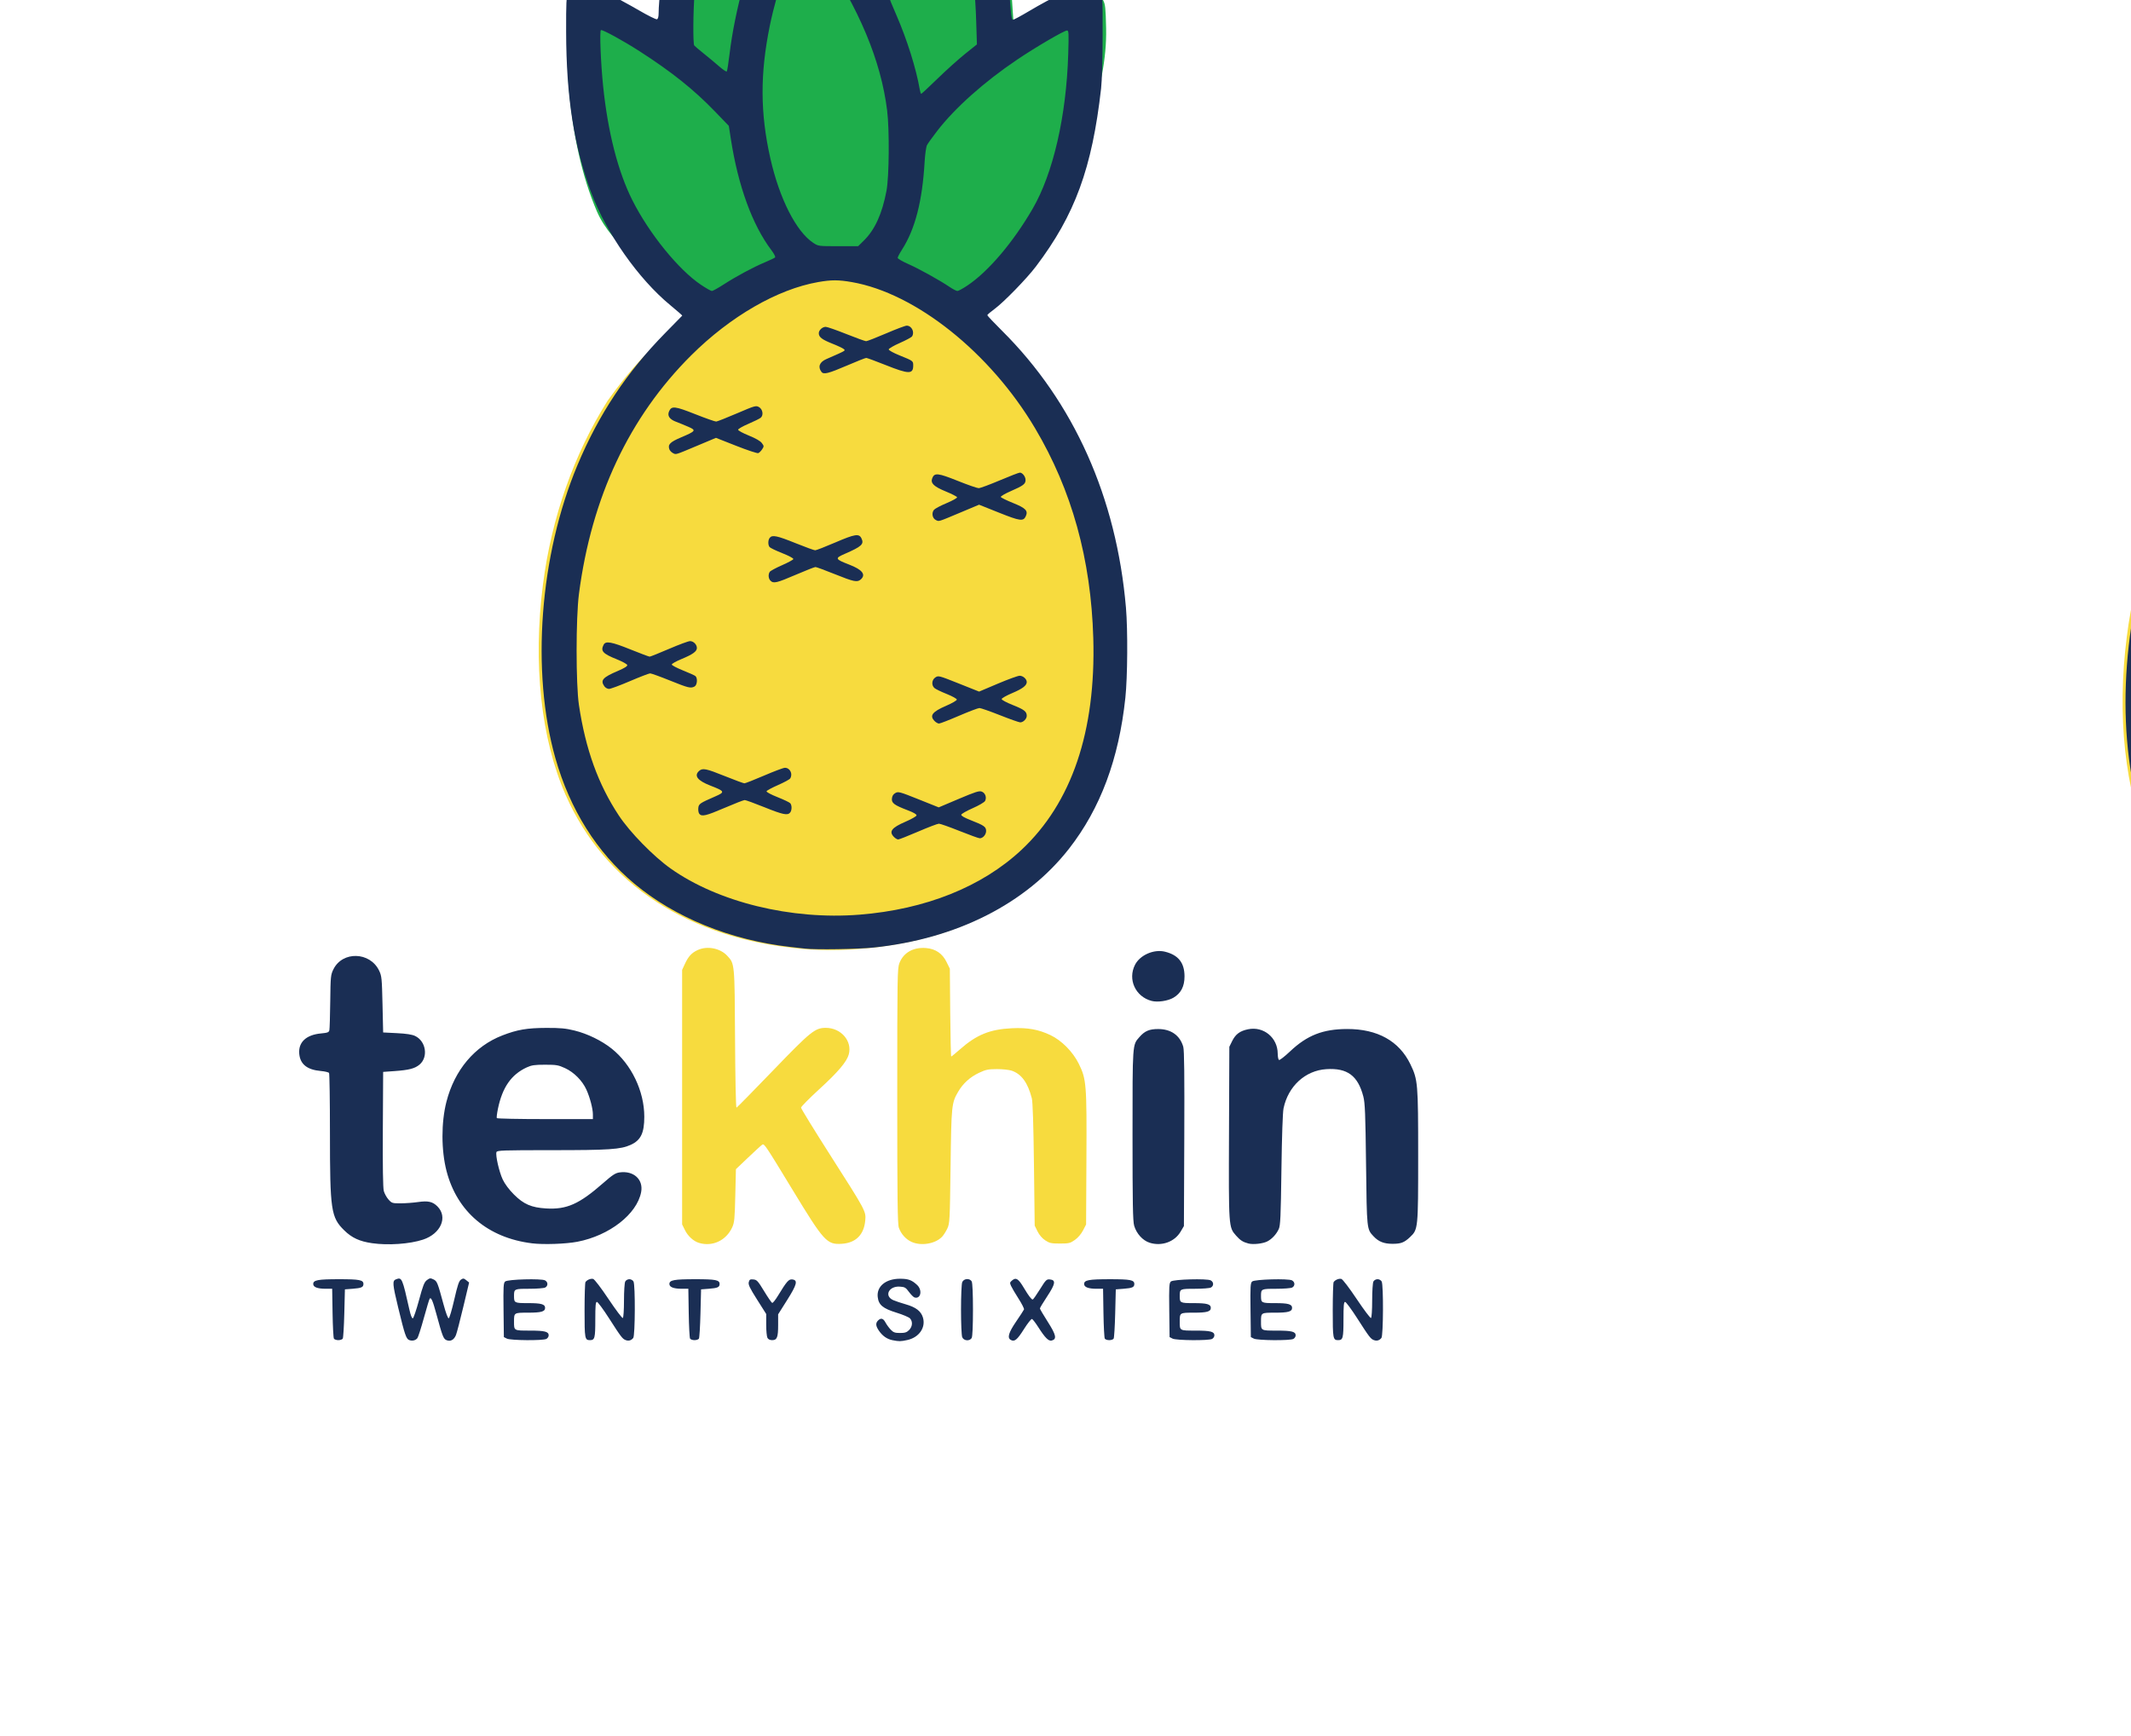 <?xml version="1.0" encoding="UTF-8" standalone="no"?>
<!-- Created with Inkscape (http://www.inkscape.org/) -->

<svg
   xmlns:dc="http://purl.org/dc/elements/1.1/"
   xmlns:cc="http://creativecommons.org/ns#"
   xmlns:rdf="http://www.w3.org/1999/02/22-rdf-syntax-ns#"
   xmlns:svg="http://www.w3.org/2000/svg"
   xmlns="http://www.w3.org/2000/svg"
   xmlns:sodipodi="http://sodipodi.sourceforge.net/DTD/sodipodi-0.dtd"
   xmlns:inkscape="http://www.inkscape.org/namespaces/inkscape"
   id="svg4190"
   version="1.1"
   inkscape:version="0.91 r13725"
   width="534.9"
   height="435.9"
   viewBox="0 0 534.9 435.9"
   sodipodi:docname="tekhin2016.svg"
   inkscape:export-filename="/home/lyle/Downloads/blocks_v3_basic_3.0.1/images/tekhin2016.png"
   inkscape:export-xdpi="56.25"
   inkscape:export-ydpi="56.25">
  <defs
     id="defs4194" />
  <sodipodi:namedview
     pagecolor="#ffffff"
     bordercolor="#666666"
     borderopacity="1"
     objecttolerance="10"
     gridtolerance="10"
     guidetolerance="10"
     inkscape:pageopacity="0"
     inkscape:pageshadow="2"
     inkscape:window-width="1920"
     inkscape:window-height="1056"
     id="namedview4192"
     showgrid="false"
     inkscape:zoom="1.0541409"
     inkscape:cx="757.35626"
     inkscape:cy="278.47183"
     inkscape:window-x="0"
     inkscape:window-y="24"
     inkscape:window-maximized="1"
     inkscape:current-layer="svg4190"
     showguides="false" />
  <g
     id="g4218"
     transform="translate(-119.452,-82.011)"
     inkscape:export-filename="/home/lyle/Downloads/blocks_v3_basic_3.0.1/images/tekhin2016.png"
     inkscape:export-xdpi="56.25"
     inkscape:export-ydpi="56.25">
    <path
       style="fill:#f7db3e"
       d="m 294.927,394.056 c -1.391,-0.418 -2.781,-1.676 -3.54,-3.204 l -0.715,-1.44 0,-31.95 0,-31.95 0.69,-1.496 c 0.873,-1.893 1.697,-2.788 3.21,-3.487 2.394,-1.105 5.622,-0.485 7.413,1.424 1.884,2.009 1.869,1.841 1.971,20.904 0.053,9.974 0.207,17.305 0.36,17.25 0.147,-0.052 4.25,-4.23 9.118,-9.284 9.531,-9.895 10.601,-10.761 13.306,-10.761 3.805,0 6.66,3.292 5.766,6.648 -0.492,1.847 -2.664,4.412 -7.428,8.771 -2.506,2.293 -4.556,4.37 -4.556,4.617 0,0.246 3.301,5.618 7.335,11.936 8.951,14.02 8.988,14.089 8.78,16.39 -0.325,3.585 -2.372,5.626 -5.868,5.851 -3.762,0.242 -4.47,-0.531 -12.328,-13.461 -6.887,-11.332 -7.149,-11.723 -7.648,-11.432 -0.217,0.126 -1.795,1.565 -3.507,3.197 l -3.113,2.967 -0.157,6.633 c -0.139,5.885 -0.227,6.785 -0.781,7.983 -1.525,3.298 -4.948,4.903 -8.307,3.895 z m 53.332,-0.259 c -1.436,-0.652 -2.632,-1.986 -3.187,-3.553 -0.325,-0.918 -0.401,-7.192 -0.401,-33.083 0,-30.146 0.031,-32.03 0.544,-33.361 1.015,-2.632 3.506,-4.038 6.685,-3.774 2.368,0.196 4.093,1.361 5.123,3.46 l 0.847,1.725 0.095,11.025 c 0.052,6.064 0.165,11.025 0.251,11.025 0.086,0 1.055,-0.795 2.155,-1.767 4.192,-3.705 7.553,-5.074 13.099,-5.337 3.936,-0.187 6.658,0.302 9.672,1.736 2.794,1.33 5.62,4.191 7.094,7.182 1.912,3.882 2.011,5.111 1.917,23.871 l -0.083,16.482 -0.766,1.489 c -0.464,0.901 -1.273,1.845 -2.051,2.392 -1.176,0.827 -1.493,0.903 -3.756,0.903 -2.179,0 -2.615,-0.095 -3.688,-0.805 -0.764,-0.506 -1.481,-1.342 -1.928,-2.25 l -0.711,-1.445 -0.185,-15.3 c -0.121,-10.009 -0.306,-15.767 -0.533,-16.65 -1.007,-3.915 -2.569,-6.075 -5.018,-6.937 -0.64,-0.225 -2.312,-0.408 -3.714,-0.406 -2.228,0.004 -2.802,0.123 -4.545,0.944 -2.224,1.048 -3.989,2.648 -5.2,4.714 -1.666,2.844 -1.72,3.372 -1.922,18.785 -0.179,13.687 -0.212,14.303 -0.822,15.6 -0.35,0.743 -0.942,1.669 -1.317,2.059 -1.699,1.77 -5.262,2.365 -7.656,1.277 z m -27.438,-73.568 c -28.419,-2.484 -49.528,-16.216 -59.386,-38.635 -6.199,-14.097 -8.236,-32.987 -5.696,-52.833 2.149,-16.798 7.77,-32.765 16.258,-46.187 21.638,-30.266 50.055,-41.358 91.423,-20.707 5.107,5.189 16.405,13.188 20.115,18.787 9.729,14.682 15.471,30.9 17.882,50.511 0.766,6.229 0.764,22.203 -0.003,27.747 -1.4,10.12 -3.569,17.654 -7.258,25.218 -3.256,6.676 -6.981,11.78 -12.474,17.09 -6.347,6.137 -13.8,10.726 -22.869,14.082 -11.159,4.129 -25.642,6.008 -37.992,4.928 z"
       id="path4224"
       inkscape:connector-curvature="0"
       sodipodi:nodetypes="cscccsssscssssssssscscsscssscsscssssssscccscccsscccssssscssccsscssscc" />
    <path
       style="fill:#1eae4b"
       d="m 295.382,162.41 c -0.508,-0.437 -4.314,-5.442 -5.558,-6.485 -6.39,-5.353 -16.825,-12.134 -20.574,-20.91 -3.729,-8.731 -6.085,-19.35 -7.104,-32.025 -0.419,-5.209 -0.423,-18.539 -0.005,-20.088 0.387,-1.436 1.99,-2.931 3.434,-3.202 0.57,-0.107 1.552,-0.032 2.181,0.167 1.57,0.496 10.273,5.007 13.831,7.169 1.603,0.974 3.006,1.683 3.119,1.575 0.113,-0.108 0.351,-2.086 0.529,-4.396 0.178,-2.31 0.536,-5.888 0.795,-7.95 1.018,-8.116 3.726,-20.416 4.922,-22.351 1.173,-1.899 4.011,-2.517 5.999,-1.308 1.536,0.934 6.806,5.319 10.846,9.026 2.443,2.241 3.592,3.116 3.754,2.857 0.128,-0.205 1.048,-2.263 2.044,-4.573 2.987,-6.931 3.842,-7.952 6.652,-7.949 1.537,0.002 2.751,0.791 4.336,2.82 0.721,0.923 1.451,1.679 1.621,1.679 0.171,0 1.415,-1.591 2.766,-3.535 3.124,-4.497 9.474,-12.428 11.282,-14.09 1.251,-1.15 1.536,-1.275 2.909,-1.275 1.77,0 3.005,0.554 3.834,1.72 0.759,1.068 4.119,9.601 5.76,14.63 0.7,2.145 1.385,4.022 1.521,4.171 0.293,0.319 0.51,0.173 4.225,-2.851 1.541,-1.254 3.233,-2.503 3.761,-2.775 2.038,-1.051 4.575,-0.321 5.782,1.664 0.323,0.531 1.127,3.198 1.787,5.928 2.039,8.431 3.462,17.615 3.817,24.635 0.109,2.145 0.28,3.952 0.382,4.015 0.101,0.063 1.802,-0.829 3.778,-1.981 5.211,-3.038 12.831,-6.815 14.153,-7.016 1.626,-0.247 3.613,0.832 4.406,2.391 0.523,1.029 0.617,1.932 0.729,7.065 0.339,15.455 -7.136,31.175 -11.321,42.497 -3.384,9.155 -11.605,19.054 -18.703,25.892 -1.546,1.49 -1.507,3.64 -2.291,4.2 -0.784,0.56 3.271,1.155 3.271,1.322 -32.619,-20.621 -44.924,-17.405 -72.669,-0.661 z"
       id="path4222"
       inkscape:connector-curvature="0"
       sodipodi:nodetypes="cssscssssssssscssssssssscssssscssssssscc" />
    <path
       style="fill:#1a2e54"
       d="m 222.171,418.444 c -0.762,-0.282 -1.12,-1.335 -2.774,-8.172 -1.432,-5.916 -1.494,-6.721 -0.546,-7.079 1.488,-0.562 1.57,-0.376 3.388,7.715 0.306,1.36 0.624,2.147 0.84,2.075 0.191,-0.064 0.887,-2.116 1.547,-4.561 1,-3.704 1.332,-4.543 1.991,-5.033 0.703,-0.523 0.883,-0.543 1.628,-0.18 0.923,0.449 1.037,0.734 2.556,6.344 0.576,2.127 1.09,3.492 1.292,3.425 0.184,-0.061 0.807,-2.177 1.384,-4.701 0.829,-3.625 1.183,-4.678 1.682,-5.008 0.556,-0.368 0.717,-0.349 1.339,0.155 l 0.707,0.573 -1.458,6.11 c -0.802,3.361 -1.63,6.538 -1.839,7.061 -0.483,1.207 -1.344,1.694 -2.331,1.318 -0.816,-0.31 -1.043,-0.886 -2.601,-6.619 -0.902,-3.319 -1.289,-4.21 -1.663,-3.835 -0.096,0.096 -0.753,2.277 -1.46,4.846 -0.707,2.569 -1.445,4.863 -1.64,5.098 -0.474,0.571 -1.268,0.754 -2.04,0.468 z m 54.355,0.019 c -0.827,-0.31 -1.174,-0.763 -4.191,-5.471 -1.454,-2.269 -2.827,-4.125 -3.051,-4.125 -0.325,0 -0.407,0.9 -0.407,4.44 0,4.659 -0.131,5.16 -1.35,5.16 -1.282,0 -1.35,-0.382 -1.345,-7.485 0.002,-3.721 0.104,-6.912 0.225,-7.091 0.38,-0.562 1.332,-0.952 1.936,-0.794 0.333,0.087 1.98,2.245 3.869,5.071 1.809,2.706 3.418,4.839 3.577,4.741 0.162,-0.1 0.289,-2.014 0.289,-4.38 0,-2.323 0.139,-4.462 0.311,-4.782 0.176,-0.329 0.626,-0.58 1.039,-0.58 0.414,0 0.863,0.251 1.039,0.58 0.472,0.881 0.414,13.577 -0.064,14.17 -0.506,0.628 -1.153,0.816 -1.875,0.545 z m 66.956,0.013 c -1.377,-0.266 -2.52,-1.068 -3.431,-2.407 -0.795,-1.167 -0.852,-1.883 -0.204,-2.532 0.721,-0.721 1.305,-0.567 1.868,0.491 0.281,0.529 0.872,1.339 1.313,1.8 0.673,0.703 1.048,0.838 2.339,0.838 1.232,0 1.683,-0.146 2.273,-0.736 0.856,-0.856 0.959,-2.12 0.238,-2.917 -0.274,-0.303 -1.799,-0.952 -3.388,-1.442 -3.447,-1.064 -4.505,-1.95 -4.725,-3.956 -0.292,-2.667 2.051,-4.574 5.611,-4.566 2.073,0.004 2.95,0.325 4.275,1.561 1.396,1.302 0.926,3.596 -0.643,3.138 -0.265,-0.078 -0.892,-0.701 -1.393,-1.386 -0.811,-1.108 -1.062,-1.255 -2.291,-1.335 -2.776,-0.181 -4.015,2.34 -1.666,3.389 0.532,0.238 1.94,0.71 3.13,1.05 2.568,0.734 3.848,1.717 4.329,3.322 0.755,2.519 -0.984,5.015 -3.933,5.648 -1.689,0.362 -2.018,0.366 -3.703,0.04 z m 29.687,-0.064 c -0.937,-0.524 -0.553,-1.845 1.342,-4.615 1.009,-1.475 1.897,-2.841 1.974,-3.035 0.077,-0.195 -0.535,-1.41 -1.361,-2.7 -0.825,-1.29 -1.675,-2.733 -1.888,-3.206 -0.353,-0.782 -0.325,-0.911 0.304,-1.421 0.956,-0.774 1.541,-0.39 2.911,1.904 1.208,2.023 1.895,2.927 2.228,2.927 0.115,0 0.928,-1.154 1.807,-2.565 1.493,-2.399 1.657,-2.559 2.519,-2.475 1.529,0.149 1.371,1.107 -0.704,4.254 -1.003,1.521 -1.824,2.884 -1.824,3.027 0,0.144 0.891,1.659 1.981,3.368 2.097,3.29 2.318,4.338 0.985,4.687 -0.786,0.205 -1.661,-0.667 -3.386,-3.376 -0.676,-1.061 -1.382,-1.979 -1.569,-2.038 -0.187,-0.06 -1.101,1.097 -2.031,2.571 -1.685,2.67 -2.351,3.216 -3.287,2.693 z m 91.157,0.05 c -0.827,-0.31 -1.174,-0.763 -4.191,-5.471 -1.454,-2.269 -2.827,-4.125 -3.051,-4.125 -0.325,0 -0.407,0.9 -0.407,4.44 0,4.659 -0.131,5.16 -1.35,5.16 -1.282,0 -1.35,-0.382 -1.345,-7.485 0.003,-3.721 0.104,-6.912 0.225,-7.091 0.38,-0.562 1.332,-0.952 1.936,-0.794 0.333,0.087 1.98,2.245 3.869,5.071 1.809,2.706 3.418,4.839 3.577,4.741 0.162,-0.1 0.289,-2.014 0.289,-4.38 0,-2.323 0.139,-4.462 0.311,-4.782 0.176,-0.329 0.626,-0.58 1.039,-0.58 0.414,0 0.863,0.251 1.039,0.58 0.472,0.881 0.414,13.577 -0.064,14.17 -0.506,0.628 -1.153,0.816 -1.875,0.545 z m -261.057,-0.371 c -0.133,-0.206 -0.286,-3.109 -0.34,-6.45 l -0.097,-6.075 -1.608,0 c -2.079,0 -3.147,-0.407 -3.147,-1.2 0,-0.983 1.172,-1.2 6.489,-1.2 5.121,0 6.111,0.193 6.111,1.193 0,0.817 -0.493,1.037 -2.7,1.207 l -1.95,0.15 -0.15,6 c -0.083,3.3 -0.259,6.169 -0.393,6.375 -0.133,0.206 -0.632,0.375 -1.107,0.375 -0.476,0 -0.974,-0.169 -1.107,-0.375 z m 43.407,-0.013 -0.75,-0.379 -0.081,-6.775 c -0.072,-6.022 -0.025,-6.821 0.42,-7.191 0.651,-0.542 9.06,-0.775 9.99,-0.277 0.781,0.418 0.802,1.392 0.04,1.8 -0.319,0.171 -2.127,0.311 -4.018,0.311 -3.737,0 -3.802,0.03 -3.802,1.8 0,1.752 0.093,1.8 3.502,1.8 3.337,0 4.298,0.268 4.298,1.2 0,0.932 -0.961,1.2 -4.298,1.2 -3.517,0 -3.502,-0.01 -3.502,2.25 0,2.288 -0.066,2.25 3.952,2.25 3.771,0 4.748,0.247 4.748,1.2 0,0.318 -0.261,0.719 -0.58,0.889 -0.853,0.457 -8.989,0.393 -9.92,-0.077 z m 45.993,0.013 c -0.133,-0.206 -0.286,-3.109 -0.34,-6.45 l -0.097,-6.075 -1.608,0 c -2.079,-1.2e-4 -3.147,-0.407 -3.147,-1.2 0,-0.983 1.172,-1.2 6.489,-1.2 5.121,0 6.111,0.193 6.111,1.193 0,0.817 -0.493,1.037 -2.7,1.207 l -1.95,0.15 -0.15,6 c -0.083,3.3 -0.259,6.169 -0.393,6.375 -0.133,0.206 -0.632,0.375 -1.107,0.375 -0.476,0 -0.974,-0.169 -1.107,-0.375 z m 19.418,-0.205 c -0.171,-0.319 -0.311,-1.797 -0.311,-3.285 l 0,-2.705 -2.284,-3.607 c -1.851,-2.923 -2.248,-3.755 -2.09,-4.383 0.166,-0.662 0.337,-0.762 1.159,-0.683 0.865,0.084 1.142,0.385 2.694,2.943 0.952,1.567 1.862,2.895 2.023,2.949 0.161,0.055 0.8,-0.733 1.42,-1.75 2.241,-3.678 2.735,-4.244 3.617,-4.142 1.465,0.169 1.198,1.245 -1.281,5.175 l -2.26,3.582 0,2.663 c 0,3.126 -0.274,3.823 -1.5,3.823 -0.562,0 -0.991,-0.209 -1.189,-0.58 z m 48.882,-0.189 c -0.161,-0.423 -0.293,-3.52 -0.293,-6.881 0,-3.361 0.132,-6.457 0.293,-6.88 0.37,-0.972 1.913,-1.094 2.397,-0.189 0.187,0.349 0.311,3.17 0.311,7.07 0,3.9 -0.124,6.721 -0.311,7.07 -0.484,0.905 -2.027,0.783 -2.397,-0.189 z m 35.8,0.395 c -0.133,-0.206 -0.286,-3.109 -0.34,-6.45 l -0.097,-6.075 -1.608,0 c -2.079,0 -3.147,-0.407 -3.147,-1.2 0,-0.983 1.172,-1.2 6.489,-1.2 5.121,0 6.111,0.193 6.111,1.193 0,0.817 -0.493,1.037 -2.7,1.207 l -1.95,0.15 -0.15,6 c -0.083,3.3 -0.259,6.169 -0.393,6.375 -0.134,0.206 -0.632,0.375 -1.107,0.375 -0.476,0 -0.974,-0.169 -1.107,-0.375 z m 17.007,-0.013 -0.75,-0.379 -0.081,-6.775 c -0.072,-6.022 -0.025,-6.821 0.42,-7.191 0.651,-0.542 9.06,-0.775 9.99,-0.277 0.781,0.418 0.802,1.392 0.04,1.8 -0.319,0.171 -2.127,0.311 -4.018,0.311 -3.737,0 -3.802,0.03 -3.802,1.8 0,1.752 0.093,1.8 3.502,1.8 3.337,0 4.298,0.268 4.298,1.2 0,0.932 -0.961,1.2 -4.298,1.2 -3.517,0 -3.502,-0.01 -3.502,2.25 0,2.288 -0.066,2.25 3.952,2.25 3.771,0 4.748,0.247 4.748,1.2 0,0.318 -0.261,0.719 -0.58,0.889 -0.853,0.457 -8.989,0.393 -9.92,-0.077 z m 20.4,0 -0.75,-0.379 -0.081,-6.775 c -0.072,-6.022 -0.025,-6.821 0.42,-7.191 0.651,-0.542 9.06,-0.775 9.99,-0.277 0.781,0.418 0.802,1.392 0.04,1.8 -0.319,0.171 -2.127,0.311 -4.018,0.311 -3.737,0 -3.802,0.03 -3.802,1.8 0,1.752 0.093,1.8 3.502,1.8 3.337,0 4.298,0.268 4.298,1.2 0,0.932 -0.961,1.2 -4.298,1.2 -3.517,0 -3.502,-0.01 -3.502,2.25 0,2.288 -0.066,2.25 3.952,2.25 3.771,0 4.748,0.247 4.748,1.2 0,0.318 -0.261,0.719 -0.58,0.889 -0.853,0.457 -8.989,0.393 -9.92,-0.077 z m -221.332,-23.956 c -3.132,-0.449 -5.082,-1.349 -6.985,-3.223 -3.331,-3.281 -3.582,-4.99 -3.588,-24.43 -0.002,-8.114 -0.104,-14.902 -0.225,-15.084 -0.121,-0.182 -1.06,-0.405 -2.086,-0.496 -3.415,-0.302 -5.166,-1.706 -5.395,-4.326 -0.253,-2.893 1.732,-4.754 5.441,-5.1 1.69,-0.158 2,-0.277 2.12,-0.816 0.077,-0.347 0.176,-3.601 0.22,-7.231 0.076,-6.272 0.115,-6.673 0.798,-8.059 2.268,-4.608 9.163,-4.423 11.456,0.307 0.66,1.361 0.714,1.894 0.865,8.502 l 0.161,7.05 3.45,0.174 c 2.385,0.12 3.796,0.338 4.57,0.707 2.736,1.302 3.354,5.302 1.11,7.189 -1.168,0.983 -2.641,1.367 -6.23,1.623 l -2.901,0.207 -0.078,14.357 c -0.051,9.406 0.032,14.764 0.24,15.537 0.175,0.649 0.705,1.613 1.178,2.143 0.822,0.92 0.959,0.963 3.06,0.957 1.21,-0.003 3.154,-0.145 4.319,-0.314 2.556,-0.372 3.695,-0.119 4.9,1.085 2.679,2.678 0.865,6.867 -3.613,8.344 -3.345,1.103 -8.723,1.48 -12.788,0.897 z m 40.132,0.03 c -11.042,-1.367 -18.772,-7.901 -21.433,-18.12 -1.356,-5.205 -1.369,-12.202 -0.033,-17.415 2.05,-7.996 7.083,-13.968 14.043,-16.659 3.753,-1.451 6.191,-1.868 11.023,-1.885 3.513,-0.012 4.87,0.113 7.05,0.649 3.278,0.806 6.855,2.547 9.379,4.565 4.957,3.963 8.171,10.683 8.171,17.084 0,4.101 -0.878,5.913 -3.423,7.065 -2.518,1.14 -5.369,1.331 -19.858,1.331 -12.179,0 -13.657,0.051 -13.82,0.476 -0.295,0.768 0.659,4.959 1.568,6.892 0.525,1.116 1.575,2.521 2.811,3.759 2.432,2.437 4.392,3.287 8.084,3.504 5.18,0.305 8.297,-1.085 14.349,-6.397 2.305,-2.023 3.043,-2.503 4.077,-2.649 3.537,-0.5 6.027,1.773 5.419,4.949 -1.059,5.53 -7.953,10.901 -15.987,12.455 -2.898,0.56 -8.519,0.756 -11.42,0.397 z m 15.3,-32.323 c 0,-1.474 -0.74,-4.3 -1.643,-6.278 -1.025,-2.244 -3.109,-4.342 -5.337,-5.371 -1.685,-0.778 -2.183,-0.864 -5.02,-0.864 -2.625,0 -3.392,0.112 -4.599,0.669 -3.893,1.797 -6.126,5.007 -7.242,10.41 -0.236,1.143 -0.36,2.189 -0.277,2.325 0.084,0.136 5.545,0.247 12.135,0.247 l 11.982,0 0,-1.137 z m 139.746,32.178 c -1.731,-0.551 -3.306,-2.285 -3.885,-4.278 -0.33,-1.136 -0.41,-5.579 -0.41,-22.712 0,-23.213 -0.041,-22.628 1.726,-24.641 1.349,-1.537 2.478,-2.019 4.724,-2.018 3.214,0.003 5.463,1.597 6.287,4.459 0.25,0.869 0.32,7.238 0.254,23.1 l -0.091,21.9 -0.833,1.417 c -1.508,2.565 -4.769,3.729 -7.771,2.774 z m 24.804,0.195 c -1.357,-0.349 -2.073,-0.805 -3.101,-1.976 -1.884,-2.145 -1.873,-1.996 -1.782,-25.838 l 0.083,-21.572 0.701,-1.423 c 0.861,-1.748 1.949,-2.556 4.015,-2.98 3.881,-0.797 7.409,2.105 7.428,6.11 0.004,0.774 0.146,1.493 0.316,1.599 0.17,0.105 1.43,-0.869 2.799,-2.165 4.258,-4.03 8.237,-5.591 14.291,-5.606 7.635,-0.019 13.073,3.006 15.895,8.841 1.884,3.896 1.955,4.736 1.955,23.074 1.2e-4,18.211 -0.019,18.407 -2.032,20.312 -1.466,1.387 -2.285,1.702 -4.418,1.7 -2.138,-0.003 -3.473,-0.529 -4.731,-1.866 -1.726,-1.835 -1.704,-1.625 -1.902,-18.046 -0.154,-12.755 -0.262,-15.454 -0.683,-17.074 -1.362,-5.238 -4.019,-7.202 -9.288,-6.863 -5.286,0.339 -9.575,4.268 -10.738,9.837 -0.212,1.014 -0.416,6.968 -0.531,15.45 -0.159,11.747 -0.258,13.956 -0.667,14.85 -0.598,1.306 -1.702,2.499 -2.872,3.104 -1.101,0.57 -3.53,0.842 -4.738,0.531 z m -24.3,-60.9 c -4.066,-1.063 -6.057,-5.396 -4.172,-9.081 1.252,-2.447 4.742,-3.969 7.522,-3.28 3.36,0.833 4.901,2.785 4.901,6.211 0,2.511 -0.902,4.237 -2.792,5.345 -1.389,0.814 -3.968,1.194 -5.458,0.804 z m -87,-13.131 c -0.495,-0.058 -2.183,-0.251 -3.75,-0.429 -14.989,-1.706 -28.942,-7.384 -39.15,-15.928 -9.381,-7.853 -16.115,-18.574 -19.771,-31.479 -6.153,-21.719 -3.944,-50.945 5.561,-73.587 5.361,-12.77 12.341,-23.28 21.998,-33.124 2.316,-2.361 4.245,-4.33 4.287,-4.375 0.042,-0.046 -1.31,-1.226 -3.004,-2.624 -8.014,-6.613 -16.026,-18.029 -19.866,-28.307 -4.306,-11.525 -6.238,-23.945 -6.276,-40.351 -0.017,-7.381 0.047,-8.673 0.472,-9.45 0.872,-1.597 1.905,-2.324 3.52,-2.479 1.376,-0.132 1.822,0.021 5.798,1.989 2.369,1.173 6.173,3.223 8.452,4.556 2.279,1.333 4.332,2.351 4.561,2.263 0.277,-0.106 0.417,-0.649 0.417,-1.613 0,-2.755 0.938,-11.329 1.801,-16.461 0.971,-5.773 3.038,-14.616 3.786,-16.19 0.847,-1.785 3.005,-2.762 4.901,-2.218 1.505,0.432 7.651,5.385 12.981,10.463 1.276,1.215 2.493,2.143 2.705,2.061 0.212,-0.082 0.847,-1.278 1.41,-2.659 2.088,-5.12 3.848,-8.603 4.596,-9.093 2.506,-1.642 4.317,-1.208 6.847,1.639 1.023,1.151 1.956,2.093 2.074,2.093 0.118,0 0.726,-0.776 1.351,-1.725 1.949,-2.955 6.817,-9.377 9.722,-12.825 2.939,-3.488 4.403,-4.646 5.876,-4.648 1.294,-0.002 2.883,0.89 3.66,2.054 0.844,1.264 3.777,8.747 5.632,14.367 0.775,2.35 1.536,4.351 1.69,4.446 0.306,0.189 0.312,0.185 4.724,-3.383 4.168,-3.37 6.039,-3.754 8.203,-1.681 2.194,2.102 5.376,18.422 6.408,32.869 0.133,1.862 0.301,2.625 0.579,2.625 0.215,0 1.992,-0.954 3.948,-2.12 5.928,-3.534 12.852,-6.88 14.238,-6.88 1.522,0 2.732,0.625 3.62,1.87 0.699,0.979 0.699,0.98 0.69,11.03 -0.005,5.992 -0.159,11.382 -0.382,13.35 -2.267,20.029 -6.555,31.742 -16.364,44.7 -2.323,3.069 -8.122,9.019 -10.42,10.693 -0.976,0.711 -1.775,1.399 -1.775,1.53 0,0.131 1.661,1.889 3.692,3.907 18.02,17.911 28.733,41.854 31.107,69.519 0.482,5.615 0.406,17.391 -0.146,22.609 -1.627,15.39 -6.263,27.813 -14.146,37.908 -10.798,13.828 -28.234,22.648 -49.073,24.822 -3.933,0.41 -14.537,0.574 -17.184,0.266 z m 13.665,-8.526 c 16.555,-1.316 30.744,-6.994 40.657,-16.268 12.623,-11.81 18.703,-29.74 18.029,-53.161 -0.57,-19.803 -5.381,-37.148 -14.623,-52.711 -11.278,-18.994 -29.951,-33.884 -45.993,-36.676 -3.342,-0.582 -5.121,-0.583 -8.419,-0.008 -10.226,1.783 -22.065,8.613 -31.892,18.398 -15.551,15.484 -25.018,35.609 -28.177,59.896 -0.782,6.013 -0.784,22.684 -0.003,27.9 1.666,11.128 4.845,19.932 10.019,27.743 2.787,4.208 8.677,10.235 12.986,13.29 11.937,8.46 30.317,12.955 47.415,11.596 z m 8.685,-19.479 c -1.374,-1.374 -0.658,-2.341 2.85,-3.854 1.485,-0.64 2.737,-1.353 2.783,-1.583 0.054,-0.273 -0.69,-0.713 -2.137,-1.266 -3.468,-1.324 -4.151,-1.826 -4.039,-2.97 0.065,-0.662 0.334,-1.093 0.871,-1.393 0.73,-0.408 1.084,-0.312 5.827,1.586 l 5.05,2.021 5.018,-2.125 c 4.232,-1.792 5.138,-2.079 5.789,-1.831 0.886,0.337 1.288,1.482 0.824,2.348 -0.174,0.325 -1.567,1.139 -3.101,1.813 -1.532,0.673 -2.824,1.41 -2.872,1.637 -0.057,0.27 0.777,0.75 2.4,1.383 3.315,1.293 3.837,1.66 3.837,2.693 0,0.918 -0.799,1.84 -1.594,1.84 -0.273,0 -2.558,-0.825 -5.076,-1.833 -2.519,-1.008 -4.849,-1.832 -5.179,-1.83 -0.33,0.002 -2.671,0.894 -5.201,1.983 -2.531,1.089 -4.792,1.98 -5.025,1.98 -0.233,0 -0.694,-0.27 -1.024,-0.6 z m -48.884,-5.83 c -0.196,-0.237 -0.314,-0.878 -0.262,-1.425 0.104,-1.088 0.341,-1.252 4.255,-2.954 2.515,-1.094 2.422,-1.305 -1.179,-2.698 -3.255,-1.259 -4.215,-2.489 -2.882,-3.696 0.87,-0.788 1.751,-0.611 6.501,1.304 2.456,0.99 4.655,1.8 4.886,1.8 0.231,0 2.461,-0.877 4.955,-1.95 2.494,-1.073 4.834,-1.95 5.201,-1.95 1.288,0 2.048,1.541 1.325,2.685 -0.151,0.239 -1.522,0.981 -3.046,1.65 -1.524,0.669 -2.822,1.369 -2.885,1.558 -0.065,0.195 1.12,0.83 2.759,1.479 1.58,0.625 3.02,1.315 3.202,1.534 0.442,0.532 0.418,1.787 -0.045,2.344 -0.635,0.765 -1.821,0.517 -6.451,-1.349 -2.456,-0.99 -4.682,-1.8 -4.945,-1.8 -0.264,0 -2.52,0.877 -5.014,1.95 -4.661,2.004 -5.756,2.265 -6.374,1.52 z m 59.084,-23.27 c -1.373,-1.373 -0.658,-2.341 2.85,-3.855 1.485,-0.641 2.7,-1.344 2.7,-1.563 0,-0.219 -1.145,-0.855 -2.55,-1.417 -1.403,-0.56 -2.786,-1.23 -3.075,-1.489 -0.796,-0.712 -0.672,-2.067 0.244,-2.667 0.75,-0.492 0.895,-0.454 5.871,1.53 l 5.102,2.034 4.704,-1.994 c 2.587,-1.096 5.054,-1.991 5.482,-1.987 0.848,0.007 1.772,0.827 1.772,1.572 0,0.886 -1.056,1.69 -3.675,2.796 -1.444,0.61 -2.625,1.282 -2.625,1.492 0,0.211 1.249,0.878 2.775,1.484 2.888,1.146 3.525,1.638 3.525,2.723 0,0.763 -0.874,1.639 -1.636,1.639 -0.296,0 -2.587,-0.81 -5.09,-1.8 -2.503,-0.99 -4.82,-1.8 -5.15,-1.8 -0.329,0 -2.64,0.877 -5.134,1.95 -2.494,1.073 -4.75,1.95 -5.013,1.95 -0.263,0 -0.748,-0.27 -1.078,-0.6 z M 271.143,254.301 c -1.05,-1.499 -0.404,-2.231 3.398,-3.846 1.615,-0.686 2.416,-1.184 2.363,-1.471 -0.044,-0.238 -1.227,-0.891 -2.629,-1.452 -3.539,-1.414 -4.142,-2.09 -3.289,-3.685 0.516,-0.964 1.979,-0.699 6.739,1.22 2.456,0.99 4.614,1.8 4.795,1.8 0.181,0 2.37,-0.877 4.864,-1.95 2.494,-1.073 4.864,-1.95 5.266,-1.95 0.874,0 1.725,0.852 1.725,1.727 0,0.863 -1.047,1.614 -3.888,2.787 -1.326,0.548 -2.412,1.159 -2.412,1.36 0,0.2 1.249,0.863 2.775,1.473 1.526,0.61 2.944,1.248 3.15,1.418 0.605,0.499 0.467,2.265 -0.205,2.625 -0.966,0.517 -1.529,0.381 -6.17,-1.489 -2.456,-0.99 -4.698,-1.8 -4.982,-1.8 -0.284,0 -2.564,0.877 -5.068,1.95 -2.504,1.073 -4.871,1.95 -5.259,1.95 -0.39,0 -0.916,-0.299 -1.174,-0.667 z m 41.704,-26.505 c -0.523,-0.523 -0.609,-1.546 -0.187,-2.213 0.151,-0.239 1.522,-0.981 3.046,-1.65 1.524,-0.669 2.822,-1.369 2.885,-1.558 0.065,-0.195 -1.12,-0.83 -2.759,-1.479 -1.58,-0.625 -3.02,-1.315 -3.202,-1.534 -0.442,-0.532 -0.418,-1.787 0.045,-2.344 0.635,-0.765 1.821,-0.517 6.451,1.349 2.456,0.99 4.682,1.8 4.945,1.8 0.264,0 2.539,-0.886 5.057,-1.968 4.903,-2.108 5.938,-2.277 6.54,-1.063 0.735,1.482 0.113,2.065 -4.202,3.942 -2.515,1.094 -2.422,1.305 1.179,2.698 3.255,1.259 4.215,2.489 2.882,3.696 -0.87,0.788 -1.751,0.611 -6.501,-1.304 -2.456,-0.99 -4.655,-1.8 -4.886,-1.8 -0.231,0 -2.461,0.877 -4.955,1.95 -4.779,2.055 -5.576,2.241 -6.338,1.479 z m 41.497,-15.236 c -0.887,-0.44 -1.114,-1.823 -0.425,-2.584 0.268,-0.296 1.7,-1.047 3.182,-1.669 1.482,-0.622 2.647,-1.278 2.587,-1.46 -0.059,-0.181 -1.312,-0.825 -2.785,-1.429 -3.071,-1.261 -3.927,-2.087 -3.453,-3.333 0.545,-1.434 1.417,-1.345 6.4,0.652 2.517,1.008 4.882,1.833 5.257,1.832 0.375,-6e-4 2.753,-0.878 5.285,-1.951 2.532,-1.073 4.803,-1.95 5.047,-1.95 0.664,0 1.437,0.996 1.437,1.852 0,0.999 -0.551,1.415 -3.686,2.784 -1.45,0.633 -2.587,1.295 -2.528,1.472 0.059,0.177 1.426,0.852 3.037,1.501 3.223,1.297 3.862,1.956 3.235,3.332 -0.61,1.34 -1.423,1.232 -6.741,-0.896 l -4.984,-1.994 -4.592,1.929 c -5.83,2.449 -5.433,2.328 -6.274,1.911 z m -65.969,-16.793 c -0.378,-0.192 -0.784,-0.619 -0.904,-0.949 -0.436,-1.204 0.162,-1.818 2.903,-2.983 3.759,-1.598 3.891,-1.786 1.883,-2.663 -0.897,-0.392 -2.286,-0.959 -3.086,-1.261 -1.697,-0.639 -2.279,-1.53 -1.753,-2.685 0.613,-1.345 1.461,-1.245 6.556,0.772 2.614,1.035 4.978,1.866 5.254,1.846 0.276,-0.02 2.624,-0.946 5.218,-2.059 4.454,-1.911 4.759,-1.999 5.498,-1.586 0.966,0.54 1.221,2.055 0.452,2.694 -0.281,0.233 -1.672,0.92 -3.09,1.526 -1.419,0.606 -2.579,1.272 -2.579,1.48 0,0.209 1.204,0.865 2.675,1.458 1.721,0.694 2.887,1.364 3.271,1.877 0.568,0.761 0.572,0.835 0.083,1.582 -0.282,0.431 -0.717,0.861 -0.965,0.957 -0.249,0.095 -2.741,-0.728 -5.538,-1.831 l -5.086,-2.004 -4.57,1.92 c -5.797,2.435 -5.415,2.318 -6.22,1.909 z m 37.284,-20.374 c -0.966,-1.248 -0.515,-2.47 1.188,-3.216 5.032,-2.206 4.861,-2.108 4.41,-2.523 -0.237,-0.219 -1.533,-0.833 -2.881,-1.365 -2.601,-1.028 -3.4,-1.644 -3.4,-2.623 0,-0.769 0.905,-1.598 1.744,-1.598 0.356,0 2.676,0.81 5.156,1.8 2.48,0.99 4.722,1.8 4.982,1.8 0.261,0 2.514,-0.877 5.009,-1.95 2.494,-1.073 4.823,-1.95 5.175,-1.95 1.236,0 2.038,1.596 1.35,2.685 -0.151,0.239 -1.533,0.985 -3.07,1.659 -1.538,0.673 -2.796,1.404 -2.796,1.623 0,0.222 1.2,0.884 2.703,1.491 3.444,1.392 3.447,1.394 3.447,2.55 0,2.221 -1.11,2.204 -6.9,-0.108 -2.48,-0.99 -4.681,-1.8 -4.891,-1.8 -0.211,0 -2.424,0.877 -4.918,1.95 -4.565,1.963 -5.774,2.265 -6.307,1.575 z M 301.136,153.403 c 3.186,-2.055 7.367,-4.299 10.341,-5.55 1.238,-0.52 2.372,-1.061 2.521,-1.202 0.158,-0.149 -0.229,-0.92 -0.928,-1.845 -4.784,-6.338 -8.344,-16.117 -10.174,-27.943 l -0.504,-3.254 -3.483,-3.613 c -5.292,-5.49 -10.831,-9.915 -18.953,-15.142 -4.111,-2.646 -9.324,-5.495 -9.667,-5.283 -0.363,0.224 -0.051,8.172 0.551,14.046 1.182,11.53 3.728,21.474 7.331,28.64 4.205,8.363 11.609,17.495 17.237,21.259 1.275,0.853 2.505,1.551 2.733,1.551 0.228,0 1.575,-0.749 2.995,-1.664 z m 61.175,0.271 c 5.238,-3.514 11.444,-10.822 16.322,-19.219 5.169,-8.899 8.481,-23.275 8.954,-38.862 0.162,-5.342 0.132,-5.925 -0.307,-5.925 -0.717,0 -7.847,4.167 -12.503,7.308 -8.299,5.598 -15.588,12.095 -20.058,17.879 -1.203,1.556 -2.366,3.176 -2.584,3.598 -0.218,0.422 -0.487,2.32 -0.596,4.216 -0.566,9.819 -2.377,16.857 -5.66,21.987 -0.606,0.947 -1.102,1.89 -1.102,2.095 0,0.205 1.181,0.894 2.625,1.531 2.723,1.201 7.823,4.028 10.421,5.777 0.823,0.554 1.702,1.007 1.953,1.007 0.251,0 1.392,-0.627 2.535,-1.394 z m -26.007,-11.284 c 2.767,-2.725 4.595,-6.76 5.672,-12.522 0.665,-3.555 0.758,-15.285 0.158,-20.1 -1.561,-12.546 -6.934,-25.405 -16.735,-40.05 -3.996,-5.971 -4.13,-6.15 -4.591,-6.15 -1.095,0 -6.301,15.944 -8.121,24.871 -2.467,12.1 -2.428,21.976 0.131,33.329 2.274,10.09 6.473,18.367 10.757,21.203 1.275,0.844 1.295,0.847 6.279,0.847 l 5,0 1.45,-1.428 z m 18.493,-40.647 c 2.161,-2.104 5.266,-4.895 6.9,-6.203 l 2.97,-2.378 -0.184,-5.872 c -0.202,-6.444 -0.714,-11.38 -1.869,-18.022 -0.931,-5.355 -1.257,-6.602 -1.724,-6.594 -0.489,0.009 -8.305,7.311 -11.231,10.494 -2.814,3.06 -6.983,8.038 -6.981,8.336 6e-4,0.117 0.794,2.036 1.762,4.264 2.69,6.184 4.98,13.47 5.871,18.675 0.106,0.619 0.274,1.125 0.374,1.125 0.1,0 1.95,-1.721 4.111,-3.825 z m -52.213,-6.225 c 0.629,-5.282 1.908,-11.599 3.523,-17.4 0.689,-2.475 1.313,-4.78 1.386,-5.121 0.104,-0.484 -0.817,-1.537 -4.167,-4.766 -5.036,-4.854 -6.161,-5.772 -6.569,-5.363 -0.594,0.594 -2.371,11.263 -2.965,17.8 -0.359,3.947 -0.415,12.302 -0.086,12.751 0.121,0.166 1.183,1.07 2.36,2.01 1.177,0.94 2.922,2.393 3.879,3.23 0.956,0.837 1.829,1.417 1.939,1.29 0.11,-0.127 0.425,-2.121 0.7,-4.431 z m 38.067,-25.575 c 1.261,-1.444 3.043,-3.363 3.959,-4.265 0.939,-0.924 1.667,-1.906 1.667,-2.25 -4e-5,-0.666 -1.777,-6.651 -3.388,-11.41 -0.599,-1.77 -1.178,-3 -1.411,-3 -0.218,0 -1.326,1.215 -2.463,2.7 -2.55,3.33 -7.437,10.503 -7.437,10.916 0,0.167 1.125,2.032 2.501,4.144 1.375,2.112 2.755,4.279 3.065,4.815 0.31,0.536 0.711,0.975 0.89,0.975 0.179,0 1.358,-1.181 2.618,-2.625 z"
       id="path4220"
       inkscape:connector-curvature="0" />
  </g>
  <g
     id="g4218-3"
     transform="translate(278.116,-68.999)"
     inkscape:export-filename="/home/lyle/Downloads/blocks_v3_basic_3.0.1/images/tekhin2016.png"
     inkscape:export-xdpi="56.25"
     inkscape:export-ydpi="56.25">
    <path
       style="fill:#f7db3e"
       d="m 320.822,320.23 c -28.419,-2.484 -49.528,-16.216 -59.386,-38.635 -6.199,-14.097 -8.236,-32.987 -5.696,-52.833 2.149,-16.798 7.77,-32.765 16.258,-46.187 21.638,-30.266 50.055,-41.358 91.423,-20.707 5.107,5.189 16.405,13.188 20.115,18.787 9.729,14.682 15.471,30.9 17.882,50.511 0.766,6.229 0.764,22.203 -0.003,27.747 -1.4,10.12 -3.569,17.654 -7.258,25.218 -3.256,6.676 -6.981,11.78 -12.474,17.09 -6.347,6.137 -13.8,10.726 -22.869,14.082 -11.159,4.129 -25.642,6.008 -37.992,4.928 z"
       id="path4224-6"
       inkscape:connector-curvature="0"
       sodipodi:nodetypes="cssccsscssscc" />
    <path
       style="fill:#1eae4b"
       d="m 295.382,162.41 c -0.508,-0.437 -4.314,-5.442 -5.558,-6.485 -6.39,-5.353 -16.825,-12.134 -20.574,-20.91 -3.729,-8.731 -6.085,-19.35 -7.104,-32.025 -0.419,-5.209 -0.423,-18.539 -0.005,-20.088 0.387,-1.436 1.99,-2.931 3.434,-3.202 0.57,-0.107 1.552,-0.032 2.181,0.167 1.57,0.496 10.273,5.007 13.831,7.169 1.603,0.974 3.006,1.683 3.119,1.575 0.113,-0.108 0.351,-2.086 0.529,-4.396 0.178,-2.31 0.536,-5.888 0.795,-7.95 1.018,-8.116 3.726,-20.416 4.922,-22.351 1.173,-1.899 4.011,-2.517 5.999,-1.308 1.536,0.934 6.806,5.319 10.846,9.026 2.443,2.241 3.592,3.116 3.754,2.857 0.128,-0.205 1.048,-2.263 2.044,-4.573 2.987,-6.931 3.842,-7.952 6.652,-7.949 1.537,0.002 2.751,0.791 4.336,2.82 0.721,0.923 1.451,1.679 1.621,1.679 0.171,0 1.415,-1.591 2.766,-3.535 3.124,-4.497 9.474,-12.428 11.282,-14.09 1.251,-1.15 1.536,-1.275 2.909,-1.275 1.77,0 3.005,0.554 3.834,1.72 0.759,1.068 4.119,9.601 5.76,14.63 0.7,2.145 1.385,4.022 1.521,4.171 0.293,0.319 0.51,0.173 4.225,-2.851 1.541,-1.254 3.233,-2.503 3.761,-2.775 2.038,-1.051 4.575,-0.321 5.782,1.664 0.323,0.531 1.127,3.198 1.787,5.928 2.039,8.431 3.462,17.615 3.817,24.635 0.109,2.145 0.28,3.952 0.382,4.015 0.101,0.063 1.802,-0.829 3.778,-1.981 5.211,-3.038 12.831,-6.815 14.153,-7.016 1.626,-0.247 3.613,0.832 4.406,2.391 0.523,1.029 0.617,1.932 0.729,7.065 0.339,15.455 -7.136,31.175 -11.321,42.497 -3.384,9.155 -11.605,19.054 -18.703,25.892 -1.546,1.49 -1.507,3.64 -2.291,4.2 -0.784,0.56 3.271,1.155 3.271,1.322 -32.619,-20.621 -44.924,-17.405 -72.669,-0.661 z"
       id="path4222-7"
       inkscape:connector-curvature="0"
       sodipodi:nodetypes="cssscssssssssscssssssssscssssscssssssscc" />
    <path
       style="fill:#1a2e54"
       d="m 321.526,320.173 c -0.495,-0.058 -2.183,-0.251 -3.75,-0.429 -14.989,-1.706 -28.942,-7.384 -39.15,-15.928 -9.381,-7.853 -16.115,-18.574 -19.771,-31.479 -6.153,-21.719 -3.944,-50.945 5.561,-73.587 5.361,-12.77 12.341,-23.28 21.998,-33.124 2.316,-2.361 4.245,-4.33 4.287,-4.375 0.042,-0.046 -1.31,-1.226 -3.004,-2.624 -8.014,-6.613 -16.026,-18.029 -19.866,-28.307 -4.306,-11.525 -6.238,-23.945 -6.276,-40.351 -0.017,-7.381 0.047,-8.673 0.472,-9.45 0.872,-1.597 1.905,-2.324 3.52,-2.479 1.376,-0.132 1.822,0.021 5.798,1.989 2.369,1.173 6.173,3.223 8.452,4.556 2.279,1.333 4.332,2.351 4.561,2.263 0.277,-0.106 0.417,-0.649 0.417,-1.613 0,-2.755 0.938,-11.329 1.801,-16.461 0.971,-5.773 3.038,-14.616 3.786,-16.19 0.847,-1.785 3.005,-2.762 4.901,-2.218 1.505,0.432 7.651,5.385 12.981,10.463 1.276,1.215 2.493,2.143 2.705,2.061 0.212,-0.082 0.847,-1.278 1.41,-2.659 2.088,-5.12 3.848,-8.603 4.596,-9.093 2.506,-1.642 4.317,-1.208 6.847,1.639 1.023,1.151 1.956,2.093 2.074,2.093 0.118,0 0.726,-0.776 1.351,-1.725 1.949,-2.955 6.817,-9.377 9.722,-12.825 2.939,-3.488 4.403,-4.646 5.876,-4.648 1.294,-0.002 2.883,0.89 3.66,2.054 0.844,1.264 3.777,8.747 5.632,14.367 0.775,2.35 1.536,4.351 1.69,4.446 0.306,0.189 0.312,0.185 4.724,-3.383 4.168,-3.37 6.039,-3.754 8.203,-1.681 2.194,2.102 5.376,18.422 6.408,32.869 0.133,1.862 0.301,2.625 0.579,2.625 0.215,0 1.992,-0.954 3.948,-2.12 5.928,-3.534 12.852,-6.88 14.238,-6.88 1.522,0 2.732,0.625 3.62,1.87 0.699,0.979 0.699,0.98 0.69,11.03 -0.005,5.992 -0.159,11.382 -0.382,13.35 -2.267,20.029 -6.555,31.742 -16.364,44.7 -2.323,3.069 -8.122,9.019 -10.42,10.693 -0.976,0.711 -1.775,1.399 -1.775,1.53 0,0.131 1.661,1.889 3.692,3.907 18.02,17.911 28.733,41.854 31.107,69.519 0.482,5.615 0.406,17.391 -0.146,22.609 -1.627,15.39 -6.263,27.813 -14.146,37.908 -10.798,13.828 -28.234,22.648 -49.073,24.822 -3.933,0.41 -14.537,0.574 -17.184,0.266 z m 13.665,-8.526 c 16.555,-1.316 30.744,-6.994 40.657,-16.268 12.623,-11.81 18.703,-29.74 18.029,-53.161 -0.57,-19.803 -5.381,-37.148 -14.623,-52.711 -11.278,-18.994 -29.951,-33.884 -45.993,-36.676 -3.342,-0.582 -5.121,-0.583 -8.419,-0.008 -10.226,1.783 -22.065,8.613 -31.892,18.398 -15.551,15.484 -25.018,35.609 -28.177,59.896 -0.782,6.013 -0.784,22.684 -0.003,27.9 1.666,11.128 4.845,19.932 10.019,27.743 2.787,4.208 8.677,10.235 12.986,13.29 11.937,8.46 30.317,12.955 47.415,11.596 z m 8.685,-19.479 c -1.374,-1.374 -0.658,-2.341 2.85,-3.854 1.485,-0.64 2.737,-1.353 2.783,-1.583 0.054,-0.273 -0.69,-0.713 -2.137,-1.266 -3.468,-1.324 -4.151,-1.826 -4.039,-2.97 0.065,-0.662 0.334,-1.093 0.871,-1.393 0.73,-0.408 1.084,-0.312 5.827,1.586 l 5.05,2.021 5.018,-2.125 c 4.232,-1.792 5.138,-2.079 5.789,-1.831 0.886,0.337 1.288,1.482 0.824,2.348 -0.174,0.325 -1.567,1.139 -3.101,1.813 -1.532,0.673 -2.824,1.41 -2.872,1.637 -0.057,0.27 0.777,0.75 2.4,1.383 3.315,1.293 3.837,1.66 3.837,2.693 0,0.918 -0.799,1.84 -1.594,1.84 -0.273,0 -2.558,-0.825 -5.076,-1.833 -2.519,-1.008 -4.849,-1.832 -5.179,-1.83 -0.33,0.002 -2.671,0.894 -5.201,1.983 -2.531,1.089 -4.792,1.98 -5.025,1.98 -0.233,0 -0.694,-0.27 -1.024,-0.6 z m -48.884,-5.83 c -0.196,-0.237 -0.314,-0.878 -0.262,-1.425 0.104,-1.088 0.341,-1.252 4.255,-2.954 2.515,-1.094 2.422,-1.305 -1.179,-2.698 -3.255,-1.259 -4.215,-2.489 -2.882,-3.696 0.87,-0.788 1.751,-0.611 6.501,1.304 2.456,0.99 4.655,1.8 4.886,1.8 0.231,0 2.461,-0.877 4.955,-1.95 2.494,-1.073 4.834,-1.95 5.201,-1.95 1.288,0 2.048,1.541 1.325,2.685 -0.151,0.239 -1.522,0.981 -3.046,1.65 -1.524,0.669 -2.822,1.369 -2.885,1.558 -0.065,0.195 1.12,0.83 2.759,1.479 1.58,0.625 3.02,1.315 3.202,1.534 0.442,0.532 0.418,1.787 -0.045,2.344 -0.635,0.765 -1.821,0.517 -6.451,-1.349 -2.456,-0.99 -4.682,-1.8 -4.945,-1.8 -0.264,0 -2.52,0.877 -5.014,1.95 -4.661,2.004 -5.756,2.265 -6.374,1.52 z m 59.084,-23.27 c -1.373,-1.373 -0.658,-2.341 2.85,-3.855 1.485,-0.641 2.7,-1.344 2.7,-1.563 0,-0.219 -1.145,-0.855 -2.55,-1.417 -1.403,-0.56 -2.786,-1.23 -3.075,-1.489 -0.796,-0.712 -0.672,-2.067 0.244,-2.667 0.75,-0.492 0.895,-0.454 5.871,1.53 l 5.102,2.034 4.704,-1.994 c 2.587,-1.096 5.054,-1.991 5.482,-1.987 0.848,0.007 1.772,0.827 1.772,1.572 0,0.886 -1.056,1.69 -3.675,2.796 -1.444,0.61 -2.625,1.282 -2.625,1.492 0,0.211 1.249,0.878 2.775,1.484 2.888,1.146 3.525,1.638 3.525,2.723 0,0.763 -0.874,1.639 -1.636,1.639 -0.296,0 -2.587,-0.81 -5.09,-1.8 -2.503,-0.99 -4.82,-1.8 -5.15,-1.8 -0.329,0 -2.64,0.877 -5.134,1.95 -2.494,1.073 -4.75,1.95 -5.013,1.95 -0.263,0 -0.748,-0.27 -1.078,-0.6 z M 271.143,254.301 c -1.05,-1.499 -0.404,-2.231 3.398,-3.846 1.615,-0.686 2.416,-1.184 2.363,-1.471 -0.044,-0.238 -1.227,-0.891 -2.629,-1.452 -3.539,-1.414 -4.142,-2.09 -3.289,-3.685 0.516,-0.964 1.979,-0.699 6.739,1.22 2.456,0.99 4.614,1.8 4.795,1.8 0.181,0 2.37,-0.877 4.864,-1.95 2.494,-1.073 4.864,-1.95 5.266,-1.95 0.874,0 1.725,0.852 1.725,1.727 0,0.863 -1.047,1.614 -3.888,2.787 -1.326,0.548 -2.412,1.159 -2.412,1.36 0,0.2 1.249,0.863 2.775,1.473 1.526,0.61 2.944,1.248 3.15,1.418 0.605,0.499 0.467,2.265 -0.205,2.625 -0.966,0.517 -1.529,0.381 -6.17,-1.489 -2.456,-0.99 -4.698,-1.8 -4.982,-1.8 -0.284,0 -2.564,0.877 -5.068,1.95 -2.504,1.073 -4.871,1.95 -5.259,1.95 -0.39,0 -0.916,-0.299 -1.174,-0.667 z m 41.704,-26.505 c -0.523,-0.523 -0.609,-1.546 -0.187,-2.213 0.151,-0.239 1.522,-0.981 3.046,-1.65 1.524,-0.669 2.822,-1.369 2.885,-1.558 0.065,-0.195 -1.12,-0.83 -2.759,-1.479 -1.58,-0.625 -3.02,-1.315 -3.202,-1.534 -0.442,-0.532 -0.418,-1.787 0.045,-2.344 0.635,-0.765 1.821,-0.517 6.451,1.349 2.456,0.99 4.682,1.8 4.945,1.8 0.264,0 2.539,-0.886 5.057,-1.968 4.903,-2.108 5.938,-2.277 6.54,-1.063 0.735,1.482 0.113,2.065 -4.202,3.942 -2.515,1.094 -2.422,1.305 1.179,2.698 3.255,1.259 4.215,2.489 2.882,3.696 -0.87,0.788 -1.751,0.611 -6.501,-1.304 -2.456,-0.99 -4.655,-1.8 -4.886,-1.8 -0.231,0 -2.461,0.877 -4.955,1.95 -4.779,2.055 -5.576,2.241 -6.338,1.479 z m 41.497,-15.236 c -0.887,-0.44 -1.114,-1.823 -0.425,-2.584 0.268,-0.296 1.7,-1.047 3.182,-1.669 1.482,-0.622 2.647,-1.278 2.587,-1.46 -0.059,-0.181 -1.312,-0.825 -2.785,-1.429 -3.071,-1.261 -3.927,-2.087 -3.453,-3.333 0.545,-1.434 1.417,-1.345 6.4,0.652 2.517,1.008 4.882,1.833 5.257,1.832 0.375,-6e-4 2.753,-0.878 5.285,-1.951 2.532,-1.073 4.803,-1.95 5.047,-1.95 0.664,0 1.437,0.996 1.437,1.852 0,0.999 -0.551,1.415 -3.686,2.784 -1.45,0.633 -2.587,1.295 -2.528,1.472 0.059,0.177 1.426,0.852 3.037,1.501 3.223,1.297 3.862,1.956 3.235,3.332 -0.61,1.34 -1.423,1.232 -6.741,-0.896 l -4.984,-1.994 -4.592,1.929 c -5.83,2.449 -5.433,2.328 -6.274,1.911 z m -65.969,-16.793 c -0.378,-0.192 -0.784,-0.619 -0.904,-0.949 -0.436,-1.204 0.162,-1.818 2.903,-2.983 3.759,-1.598 3.891,-1.786 1.883,-2.663 -0.897,-0.392 -2.286,-0.959 -3.086,-1.261 -1.697,-0.639 -2.279,-1.53 -1.753,-2.685 0.613,-1.345 1.461,-1.245 6.556,0.772 2.614,1.035 4.978,1.866 5.254,1.846 0.276,-0.02 2.624,-0.946 5.218,-2.059 4.454,-1.911 4.759,-1.999 5.498,-1.586 0.966,0.54 1.221,2.055 0.452,2.694 -0.281,0.233 -1.672,0.92 -3.09,1.526 -1.419,0.606 -2.579,1.272 -2.579,1.48 0,0.209 1.204,0.865 2.675,1.458 1.721,0.694 2.887,1.364 3.271,1.877 0.568,0.761 0.572,0.835 0.083,1.582 -0.282,0.431 -0.717,0.861 -0.965,0.957 -0.249,0.095 -2.741,-0.728 -5.538,-1.831 l -5.086,-2.004 -4.57,1.92 c -5.797,2.435 -5.415,2.318 -6.22,1.909 z m 37.284,-20.374 c -0.966,-1.248 -0.515,-2.47 1.188,-3.216 5.032,-2.206 4.861,-2.108 4.41,-2.523 -0.237,-0.219 -1.533,-0.833 -2.881,-1.365 -2.601,-1.028 -3.4,-1.644 -3.4,-2.623 0,-0.769 0.905,-1.598 1.744,-1.598 0.356,0 2.676,0.81 5.156,1.8 2.48,0.99 4.722,1.8 4.982,1.8 0.261,0 2.514,-0.877 5.009,-1.95 2.494,-1.073 4.823,-1.95 5.175,-1.95 1.236,0 2.038,1.596 1.35,2.685 -0.151,0.239 -1.533,0.985 -3.07,1.659 -1.538,0.673 -2.796,1.404 -2.796,1.623 0,0.222 1.2,0.884 2.703,1.491 3.444,1.392 3.447,1.394 3.447,2.55 0,2.221 -1.11,2.204 -6.9,-0.108 -2.48,-0.99 -4.681,-1.8 -4.891,-1.8 -0.211,0 -2.424,0.877 -4.918,1.95 -4.565,1.963 -5.774,2.265 -6.307,1.575 z M 301.136,153.403 c 3.186,-2.055 7.367,-4.299 10.341,-5.55 1.238,-0.52 2.372,-1.061 2.521,-1.202 0.158,-0.149 -0.229,-0.92 -0.928,-1.845 -4.784,-6.338 -8.344,-16.117 -10.174,-27.943 l -0.504,-3.254 -3.483,-3.613 c -5.292,-5.49 -10.831,-9.915 -18.953,-15.142 -4.111,-2.646 -9.324,-5.495 -9.667,-5.283 -0.363,0.224 -0.051,8.172 0.551,14.046 1.182,11.53 3.728,21.474 7.331,28.64 4.205,8.363 11.609,17.495 17.237,21.259 1.275,0.853 2.505,1.551 2.733,1.551 0.228,0 1.575,-0.749 2.995,-1.664 z m 61.175,0.271 c 5.238,-3.514 11.444,-10.822 16.322,-19.219 5.169,-8.899 8.481,-23.275 8.954,-38.862 0.162,-5.342 0.132,-5.925 -0.307,-5.925 -0.717,0 -7.847,4.167 -12.503,7.308 -8.299,5.598 -15.588,12.095 -20.058,17.879 -1.203,1.556 -2.366,3.176 -2.584,3.598 -0.218,0.422 -0.487,2.32 -0.596,4.216 -0.566,9.819 -2.377,16.857 -5.66,21.987 -0.606,0.947 -1.102,1.89 -1.102,2.095 0,0.205 1.181,0.894 2.625,1.531 2.723,1.201 7.823,4.028 10.421,5.777 0.823,0.554 1.702,1.007 1.953,1.007 0.251,0 1.392,-0.627 2.535,-1.394 z m -26.007,-11.284 c 2.767,-2.725 4.595,-6.76 5.672,-12.522 0.665,-3.555 0.758,-15.285 0.158,-20.1 -1.561,-12.546 -6.934,-25.405 -16.735,-40.05 -3.996,-5.971 -4.13,-6.15 -4.591,-6.15 -1.095,0 -6.301,15.944 -8.121,24.871 -2.467,12.1 -2.428,21.976 0.131,33.329 2.274,10.09 6.473,18.367 10.757,21.203 1.275,0.844 1.295,0.847 6.279,0.847 l 5,0 z m 18.493,-40.647 c 2.161,-2.104 5.266,-4.895 6.9,-6.203 l 2.97,-2.378 -0.184,-5.872 c -0.202,-6.444 -0.714,-11.38 -1.869,-18.022 -0.931,-5.355 -1.257,-6.602 -1.724,-6.594 -0.489,0.009 -8.305,7.311 -11.231,10.494 -2.814,3.06 -6.983,8.038 -6.981,8.336 6e-4,0.117 0.794,2.036 1.762,4.264 2.69,6.184 4.98,13.47 5.871,18.675 0.106,0.619 0.274,1.125 0.374,1.125 0.1,0 1.95,-1.721 4.111,-3.825 z m -52.213,-6.225 c 0.629,-5.282 1.908,-11.599 3.523,-17.4 0.689,-2.475 1.313,-4.78 1.386,-5.121 0.104,-0.484 -0.817,-1.537 -4.167,-4.766 -5.036,-4.854 -6.161,-5.772 -6.569,-5.363 -0.594,0.594 -2.371,11.263 -2.965,17.8 -0.359,3.947 -0.415,12.302 -0.086,12.751 0.121,0.166 1.183,1.07 2.36,2.01 1.177,0.94 2.922,2.393 3.879,3.23 0.956,0.837 1.829,1.417 1.939,1.29 0.11,-0.127 0.425,-2.121 0.7,-4.431 z m 38.067,-25.575 c 1.261,-1.444 3.043,-3.363 3.959,-4.265 0.939,-0.924 1.667,-1.906 1.667,-2.25 -4e-5,-0.666 -1.777,-6.651 -3.388,-11.41 -0.599,-1.77 -1.178,-3 -1.411,-3 -0.218,0 -1.326,1.215 -2.463,2.7 -2.55,3.33 -7.437,10.503 -7.437,10.916 0,0.167 1.125,2.032 2.501,4.144 1.375,2.112 2.755,4.279 3.065,4.815 0.31,0.536 0.711,0.975 0.89,0.975 0.179,0 1.358,-1.181 2.618,-2.625 z"
       id="path4220-5"
       inkscape:connector-curvature="0"
       sodipodi:nodetypes="cssssscssscssssssssscsssssscsscssssssscsssssssssccsssscsscssccsscsscscsssscsssscsssssssssssscscscsssssssssssscscssssssssssssscssssssssssccssssscsscsccsssssssssscssscssscsssscssscssscssssscsssssssccscsssscssssssscsssssssssscsscsssssssssssssscsssssssssssssssscssscsscscsssssssssscsssssssssssscss" />
  </g>
  <g
     id="g4218-35"
     transform="matrix(1.663,0,0,1.663,364.712,-482.412)"
     inkscape:export-filename="/home/lyle/Downloads/blocks_v3_basic_3.0.1/images/tekhin2016.png"
     inkscape:export-xdpi="56.25"
     inkscape:export-ydpi="56.25">
    <path
       style="fill:#f7db3e"
       d="m 294.927,394.056 c -1.391,-0.418 -2.781,-1.676 -3.54,-3.204 l -0.715,-1.44 0,-31.95 0,-31.95 0.69,-1.496 c 0.873,-1.893 1.697,-2.788 3.21,-3.487 2.394,-1.105 5.622,-0.485 7.413,1.424 1.884,2.009 1.869,1.841 1.971,20.904 0.053,9.974 0.207,17.305 0.36,17.25 0.147,-0.052 4.25,-4.23 9.118,-9.284 9.531,-9.895 10.601,-10.761 13.306,-10.761 3.805,0 6.66,3.292 5.766,6.648 -0.492,1.847 -2.664,4.412 -7.428,8.771 -2.506,2.293 -4.556,4.37 -4.556,4.617 0,0.246 3.301,5.618 7.335,11.936 8.951,14.02 8.988,14.089 8.78,16.39 -0.325,3.585 -2.372,5.626 -5.868,5.851 -3.762,0.242 -4.47,-0.531 -12.328,-13.461 -6.887,-11.332 -7.149,-11.723 -7.648,-11.432 -0.217,0.126 -1.795,1.565 -3.507,3.197 l -3.113,2.967 -0.157,6.633 c -0.139,5.885 -0.227,6.785 -0.781,7.983 -1.525,3.298 -4.948,4.903 -8.307,3.895 z m 53.332,-0.259 c -1.436,-0.652 -2.632,-1.986 -3.187,-3.553 -0.325,-0.918 -0.401,-7.192 -0.401,-33.083 0,-30.146 0.031,-32.03 0.544,-33.361 1.015,-2.632 3.506,-4.038 6.685,-3.774 2.368,0.196 4.093,1.361 5.123,3.46 l 0.847,1.725 0.095,11.025 c 0.052,6.064 0.165,11.025 0.251,11.025 0.086,0 1.055,-0.795 2.155,-1.767 4.192,-3.705 7.553,-5.074 13.099,-5.337 3.936,-0.187 6.658,0.302 9.672,1.736 2.794,1.33 5.62,4.191 7.094,7.182 1.912,3.882 2.011,5.111 1.917,23.871 l -0.083,16.482 -0.766,1.489 c -0.464,0.901 -1.273,1.845 -2.051,2.392 -1.176,0.827 -1.493,0.903 -3.756,0.903 -2.179,0 -2.615,-0.095 -3.688,-0.805 -0.764,-0.506 -1.481,-1.342 -1.928,-2.25 l -0.711,-1.445 -0.185,-15.3 c -0.121,-10.009 -0.306,-15.767 -0.533,-16.65 -1.007,-3.915 -2.569,-6.075 -5.018,-6.937 -0.64,-0.225 -2.312,-0.408 -3.714,-0.406 -2.228,0.004 -2.802,0.123 -4.545,0.944 -2.224,1.048 -3.989,2.648 -5.2,4.714 -1.666,2.844 -1.72,3.372 -1.922,18.785 -0.179,13.687 -0.212,14.303 -0.822,15.6 -0.35,0.743 -0.942,1.669 -1.317,2.059 -1.699,1.77 -5.262,2.365 -7.656,1.277 z"
       id="path4224-62"
       inkscape:connector-curvature="0"
       sodipodi:nodetypes="cscccsssscssssssssscscsscssscsscssssssscccscccsscccsssss" />
    <path
       style="fill:#1a2e54"
       d="m 222.171,418.444 c -0.762,-0.282 -1.12,-1.335 -2.774,-8.172 -1.432,-5.916 -1.494,-6.721 -0.546,-7.079 1.488,-0.562 1.57,-0.376 3.388,7.715 0.306,1.36 0.624,2.147 0.84,2.075 0.191,-0.064 0.887,-2.116 1.547,-4.561 1,-3.704 1.332,-4.543 1.991,-5.033 0.703,-0.523 0.883,-0.543 1.628,-0.18 0.923,0.449 1.037,0.734 2.556,6.344 0.576,2.127 1.09,3.492 1.292,3.425 0.184,-0.061 0.807,-2.177 1.384,-4.701 0.829,-3.625 1.183,-4.678 1.682,-5.008 0.556,-0.368 0.717,-0.349 1.339,0.155 l 0.707,0.573 -1.458,6.11 c -0.802,3.361 -1.63,6.538 -1.839,7.061 -0.483,1.207 -1.344,1.694 -2.331,1.318 -0.816,-0.31 -1.043,-0.886 -2.601,-6.619 -0.902,-3.319 -1.289,-4.21 -1.663,-3.835 -0.096,0.096 -0.753,2.277 -1.46,4.846 -0.707,2.569 -1.445,4.863 -1.64,5.098 -0.474,0.571 -1.268,0.754 -2.04,0.468 z m 54.355,0.019 c -0.827,-0.31 -1.174,-0.763 -4.191,-5.471 -1.454,-2.269 -2.827,-4.125 -3.051,-4.125 -0.325,0 -0.407,0.9 -0.407,4.44 0,4.659 -0.131,5.16 -1.35,5.16 -1.282,0 -1.35,-0.382 -1.345,-7.485 0.002,-3.721 0.104,-6.912 0.225,-7.091 0.38,-0.562 1.332,-0.952 1.936,-0.794 0.333,0.087 1.98,2.245 3.869,5.071 1.809,2.706 3.418,4.839 3.577,4.741 0.162,-0.1 0.289,-2.014 0.289,-4.38 0,-2.323 0.139,-4.462 0.311,-4.782 0.176,-0.329 0.626,-0.58 1.039,-0.58 0.414,0 0.863,0.251 1.039,0.58 0.472,0.881 0.414,13.577 -0.064,14.17 -0.506,0.628 -1.153,0.816 -1.875,0.545 z m 66.956,0.013 c -1.377,-0.266 -2.52,-1.068 -3.431,-2.407 -0.795,-1.167 -0.852,-1.883 -0.204,-2.532 0.721,-0.721 1.305,-0.567 1.868,0.491 0.281,0.529 0.872,1.339 1.313,1.8 0.673,0.703 1.048,0.838 2.339,0.838 1.232,0 1.683,-0.146 2.273,-0.736 0.856,-0.856 0.959,-2.12 0.238,-2.917 -0.274,-0.303 -1.799,-0.952 -3.388,-1.442 -3.447,-1.064 -4.505,-1.95 -4.725,-3.956 -0.292,-2.667 2.051,-4.574 5.611,-4.566 2.073,0.004 2.95,0.325 4.275,1.561 1.396,1.302 0.926,3.596 -0.643,3.138 -0.265,-0.078 -0.892,-0.701 -1.393,-1.386 -0.811,-1.108 -1.062,-1.255 -2.291,-1.335 -2.776,-0.181 -4.015,2.34 -1.666,3.389 0.532,0.238 1.94,0.71 3.13,1.05 2.568,0.734 3.848,1.717 4.329,3.322 0.755,2.519 -0.984,5.015 -3.933,5.648 -1.689,0.362 -2.018,0.366 -3.703,0.04 z m 29.687,-0.064 c -0.937,-0.524 -0.553,-1.845 1.342,-4.615 1.009,-1.475 1.897,-2.841 1.974,-3.035 0.077,-0.195 -0.535,-1.41 -1.361,-2.7 -0.825,-1.29 -1.675,-2.733 -1.888,-3.206 -0.353,-0.782 -0.325,-0.911 0.304,-1.421 0.956,-0.774 1.541,-0.39 2.911,1.904 1.208,2.023 1.895,2.927 2.228,2.927 0.115,0 0.928,-1.154 1.807,-2.565 1.493,-2.399 1.657,-2.559 2.519,-2.475 1.529,0.149 1.371,1.107 -0.704,4.254 -1.003,1.521 -1.824,2.884 -1.824,3.027 0,0.144 0.891,1.659 1.981,3.368 2.097,3.29 2.318,4.338 0.985,4.687 -0.786,0.205 -1.661,-0.667 -3.386,-3.376 -0.676,-1.061 -1.382,-1.979 -1.569,-2.038 -0.187,-0.06 -1.101,1.097 -2.031,2.571 -1.685,2.67 -2.351,3.216 -3.287,2.693 z m 91.157,0.05 c -0.827,-0.31 -1.174,-0.763 -4.191,-5.471 -1.454,-2.269 -2.827,-4.125 -3.051,-4.125 -0.325,0 -0.407,0.9 -0.407,4.44 0,4.659 -0.131,5.16 -1.35,5.16 -1.282,0 -1.35,-0.382 -1.345,-7.485 0.003,-3.721 0.104,-6.912 0.225,-7.091 0.38,-0.562 1.332,-0.952 1.936,-0.794 0.333,0.087 1.98,2.245 3.869,5.071 1.809,2.706 3.418,4.839 3.577,4.741 0.162,-0.1 0.289,-2.014 0.289,-4.38 0,-2.323 0.139,-4.462 0.311,-4.782 0.176,-0.329 0.626,-0.58 1.039,-0.58 0.414,0 0.863,0.251 1.039,0.58 0.472,0.881 0.414,13.577 -0.064,14.17 -0.506,0.628 -1.153,0.816 -1.875,0.545 z m -261.057,-0.371 c -0.133,-0.206 -0.286,-3.109 -0.34,-6.45 l -0.097,-6.075 -1.608,0 c -2.079,0 -3.147,-0.407 -3.147,-1.2 0,-0.983 1.172,-1.2 6.489,-1.2 5.121,0 6.111,0.193 6.111,1.193 0,0.817 -0.493,1.037 -2.7,1.207 l -1.95,0.15 -0.15,6 c -0.083,3.3 -0.259,6.169 -0.393,6.375 -0.133,0.206 -0.632,0.375 -1.107,0.375 -0.476,0 -0.974,-0.169 -1.107,-0.375 z m 43.407,-0.013 -0.75,-0.379 -0.081,-6.775 c -0.072,-6.022 -0.025,-6.821 0.42,-7.191 0.651,-0.542 9.06,-0.775 9.99,-0.277 0.781,0.418 0.802,1.392 0.04,1.8 -0.319,0.171 -2.127,0.311 -4.018,0.311 -3.737,0 -3.802,0.03 -3.802,1.8 0,1.752 0.093,1.8 3.502,1.8 3.337,0 4.298,0.268 4.298,1.2 0,0.932 -0.961,1.2 -4.298,1.2 -3.517,0 -3.502,-0.01 -3.502,2.25 0,2.288 -0.066,2.25 3.952,2.25 3.771,0 4.748,0.247 4.748,1.2 0,0.318 -0.261,0.719 -0.58,0.889 -0.853,0.457 -8.989,0.393 -9.92,-0.077 z m 45.993,0.013 c -0.133,-0.206 -0.286,-3.109 -0.34,-6.45 l -0.097,-6.075 -1.608,0 c -2.079,-1.2e-4 -3.147,-0.407 -3.147,-1.2 0,-0.983 1.172,-1.2 6.489,-1.2 5.121,0 6.111,0.193 6.111,1.193 0,0.817 -0.493,1.037 -2.7,1.207 l -1.95,0.15 -0.15,6 c -0.083,3.3 -0.259,6.169 -0.393,6.375 -0.133,0.206 -0.632,0.375 -1.107,0.375 -0.476,0 -0.974,-0.169 -1.107,-0.375 z m 19.418,-0.205 c -0.171,-0.319 -0.311,-1.797 -0.311,-3.285 l 0,-2.705 -2.284,-3.607 c -1.851,-2.923 -2.248,-3.755 -2.09,-4.383 0.166,-0.662 0.337,-0.762 1.159,-0.683 0.865,0.084 1.142,0.385 2.694,2.943 0.952,1.567 1.862,2.895 2.023,2.949 0.161,0.055 0.8,-0.733 1.42,-1.75 2.241,-3.678 2.735,-4.244 3.617,-4.142 1.465,0.169 1.198,1.245 -1.281,5.175 l -2.26,3.582 0,2.663 c 0,3.126 -0.274,3.823 -1.5,3.823 -0.562,0 -0.991,-0.209 -1.189,-0.58 z m 48.882,-0.189 c -0.161,-0.423 -0.293,-3.52 -0.293,-6.881 0,-3.361 0.132,-6.457 0.293,-6.88 0.37,-0.972 1.913,-1.094 2.397,-0.189 0.187,0.349 0.311,3.17 0.311,7.07 0,3.9 -0.124,6.721 -0.311,7.07 -0.484,0.905 -2.027,0.783 -2.397,-0.189 z m 35.8,0.395 c -0.133,-0.206 -0.286,-3.109 -0.34,-6.45 l -0.097,-6.075 -1.608,0 c -2.079,0 -3.147,-0.407 -3.147,-1.2 0,-0.983 1.172,-1.2 6.489,-1.2 5.121,0 6.111,0.193 6.111,1.193 0,0.817 -0.493,1.037 -2.7,1.207 l -1.95,0.15 -0.15,6 c -0.083,3.3 -0.259,6.169 -0.393,6.375 -0.134,0.206 -0.632,0.375 -1.107,0.375 -0.476,0 -0.974,-0.169 -1.107,-0.375 z m 17.007,-0.013 -0.75,-0.379 -0.081,-6.775 c -0.072,-6.022 -0.025,-6.821 0.42,-7.191 0.651,-0.542 9.06,-0.775 9.99,-0.277 0.781,0.418 0.802,1.392 0.04,1.8 -0.319,0.171 -2.127,0.311 -4.018,0.311 -3.737,0 -3.802,0.03 -3.802,1.8 0,1.752 0.093,1.8 3.502,1.8 3.337,0 4.298,0.268 4.298,1.2 0,0.932 -0.961,1.2 -4.298,1.2 -3.517,0 -3.502,-0.01 -3.502,2.25 0,2.288 -0.066,2.25 3.952,2.25 3.771,0 4.748,0.247 4.748,1.2 0,0.318 -0.261,0.719 -0.58,0.889 -0.853,0.457 -8.989,0.393 -9.92,-0.077 z m 20.4,0 -0.75,-0.379 -0.081,-6.775 c -0.072,-6.022 -0.025,-6.821 0.42,-7.191 0.651,-0.542 9.06,-0.775 9.99,-0.277 0.781,0.418 0.802,1.392 0.04,1.8 -0.319,0.171 -2.127,0.311 -4.018,0.311 -3.737,0 -3.802,0.03 -3.802,1.8 0,1.752 0.093,1.8 3.502,1.8 3.337,0 4.298,0.268 4.298,1.2 0,0.932 -0.961,1.2 -4.298,1.2 -3.517,0 -3.502,-0.01 -3.502,2.25 0,2.288 -0.066,2.25 3.952,2.25 3.771,0 4.748,0.247 4.748,1.2 0,0.318 -0.261,0.719 -0.58,0.889 -0.853,0.457 -8.989,0.393 -9.92,-0.077 z m -221.332,-23.956 c -3.132,-0.449 -5.082,-1.349 -6.985,-3.223 -3.331,-3.281 -3.582,-4.99 -3.588,-24.43 -0.002,-8.114 -0.104,-14.902 -0.225,-15.084 -0.121,-0.182 -1.06,-0.405 -2.086,-0.496 -3.415,-0.302 -5.166,-1.706 -5.395,-4.326 -0.253,-2.893 1.732,-4.754 5.441,-5.1 1.69,-0.158 2,-0.277 2.12,-0.816 0.077,-0.347 0.176,-3.601 0.22,-7.231 0.076,-6.272 0.115,-6.673 0.798,-8.059 2.268,-4.608 9.163,-4.423 11.456,0.307 0.66,1.361 0.714,1.894 0.865,8.502 l 0.161,7.05 3.45,0.174 c 2.385,0.12 3.796,0.338 4.57,0.707 2.736,1.302 3.354,5.302 1.11,7.189 -1.168,0.983 -2.641,1.367 -6.23,1.623 l -2.901,0.207 -0.078,14.357 c -0.051,9.406 0.032,14.764 0.24,15.537 0.175,0.649 0.705,1.613 1.178,2.143 0.822,0.92 0.959,0.963 3.06,0.957 1.21,-0.003 3.154,-0.145 4.319,-0.314 2.556,-0.372 3.695,-0.119 4.9,1.085 2.679,2.678 0.865,6.867 -3.613,8.344 -3.345,1.103 -8.723,1.48 -12.788,0.897 z m 40.132,0.03 c -11.042,-1.367 -18.772,-7.901 -21.433,-18.12 -1.356,-5.205 -1.369,-12.202 -0.033,-17.415 2.05,-7.996 7.083,-13.968 14.043,-16.659 3.753,-1.451 6.191,-1.868 11.023,-1.885 3.513,-0.012 4.87,0.113 7.05,0.649 3.278,0.806 6.855,2.547 9.379,4.565 4.957,3.963 8.171,10.683 8.171,17.084 0,4.101 -0.878,5.913 -3.423,7.065 -2.518,1.14 -5.369,1.331 -19.858,1.331 -12.179,0 -13.657,0.051 -13.82,0.476 -0.295,0.768 0.659,4.959 1.568,6.892 0.525,1.116 1.575,2.521 2.811,3.759 2.432,2.437 4.392,3.287 8.084,3.504 5.18,0.305 8.297,-1.085 14.349,-6.397 2.305,-2.023 3.043,-2.503 4.077,-2.649 3.537,-0.5 6.027,1.773 5.419,4.949 -1.059,5.53 -7.953,10.901 -15.987,12.455 -2.898,0.56 -8.519,0.756 -11.42,0.397 z m 15.3,-32.323 c 0,-1.474 -0.74,-4.3 -1.643,-6.278 -1.025,-2.244 -3.109,-4.342 -5.337,-5.371 -1.685,-0.778 -2.183,-0.864 -5.02,-0.864 -2.625,0 -3.392,0.112 -4.599,0.669 -3.893,1.797 -6.126,5.007 -7.242,10.41 -0.236,1.143 -0.36,2.189 -0.277,2.325 0.084,0.136 5.545,0.247 12.135,0.247 l 11.982,0 z m 139.746,32.178 c -1.731,-0.551 -3.306,-2.285 -3.885,-4.278 -0.33,-1.136 -0.41,-5.579 -0.41,-22.712 0,-23.213 -0.041,-22.628 1.726,-24.641 1.349,-1.537 2.478,-2.019 4.724,-2.018 3.214,0.003 5.463,1.597 6.287,4.459 0.25,0.869 0.32,7.238 0.254,23.1 l -0.091,21.9 -0.833,1.417 c -1.508,2.565 -4.769,3.729 -7.771,2.774 z m 24.804,0.195 c -1.357,-0.349 -2.073,-0.805 -3.101,-1.976 -1.884,-2.145 -1.873,-1.996 -1.782,-25.838 l 0.083,-21.572 0.701,-1.423 c 0.861,-1.748 1.949,-2.556 4.015,-2.98 3.881,-0.797 7.409,2.105 7.428,6.11 0.004,0.774 0.146,1.493 0.316,1.599 0.17,0.105 1.43,-0.869 2.799,-2.165 4.258,-4.03 8.237,-5.591 14.291,-5.606 7.635,-0.019 13.073,3.006 15.895,8.841 1.884,3.896 1.955,4.736 1.955,23.074 1.2e-4,18.211 -0.019,18.407 -2.032,20.312 -1.466,1.387 -2.285,1.702 -4.418,1.7 -2.138,-0.003 -3.473,-0.529 -4.731,-1.866 -1.726,-1.835 -1.704,-1.625 -1.902,-18.046 -0.154,-12.755 -0.262,-15.454 -0.683,-17.074 -1.362,-5.238 -4.019,-7.202 -9.288,-6.863 -5.286,0.339 -9.575,4.268 -10.738,9.837 -0.212,1.014 -0.416,6.968 -0.531,15.45 -0.159,11.747 -0.258,13.956 -0.667,14.85 -0.598,1.306 -1.702,2.499 -2.872,3.104 -1.101,0.57 -3.53,0.842 -4.738,0.531 z m -24.3,-60.9 c -4.066,-1.063 -6.057,-5.396 -4.172,-9.081 1.252,-2.447 4.742,-3.969 7.522,-3.28 3.36,0.833 4.901,2.785 4.901,6.211 0,2.511 -0.902,4.237 -2.792,5.345 -1.389,0.814 -3.968,1.194 -5.458,0.804 z"
       id="path4220-1"
       inkscape:connector-curvature="0"
       sodipodi:nodetypes="sscscsscscscccsscssscscsssscccscscscccccscccsccsscsccccsscccsscscccsscsssccssscsssscscscscscccccscssssscssscccssscssssssssccccsccsssscssscccscsscscssscsscccsccsccccscssssscscsccccscccsssssssscccccscccssssssssccccsccssscsssscsssscsscccsscccssscssssscsssssssccsscssscscscssscsscscccsscscccssssscsscsssccccsssscs" />
  </g>
</svg>
